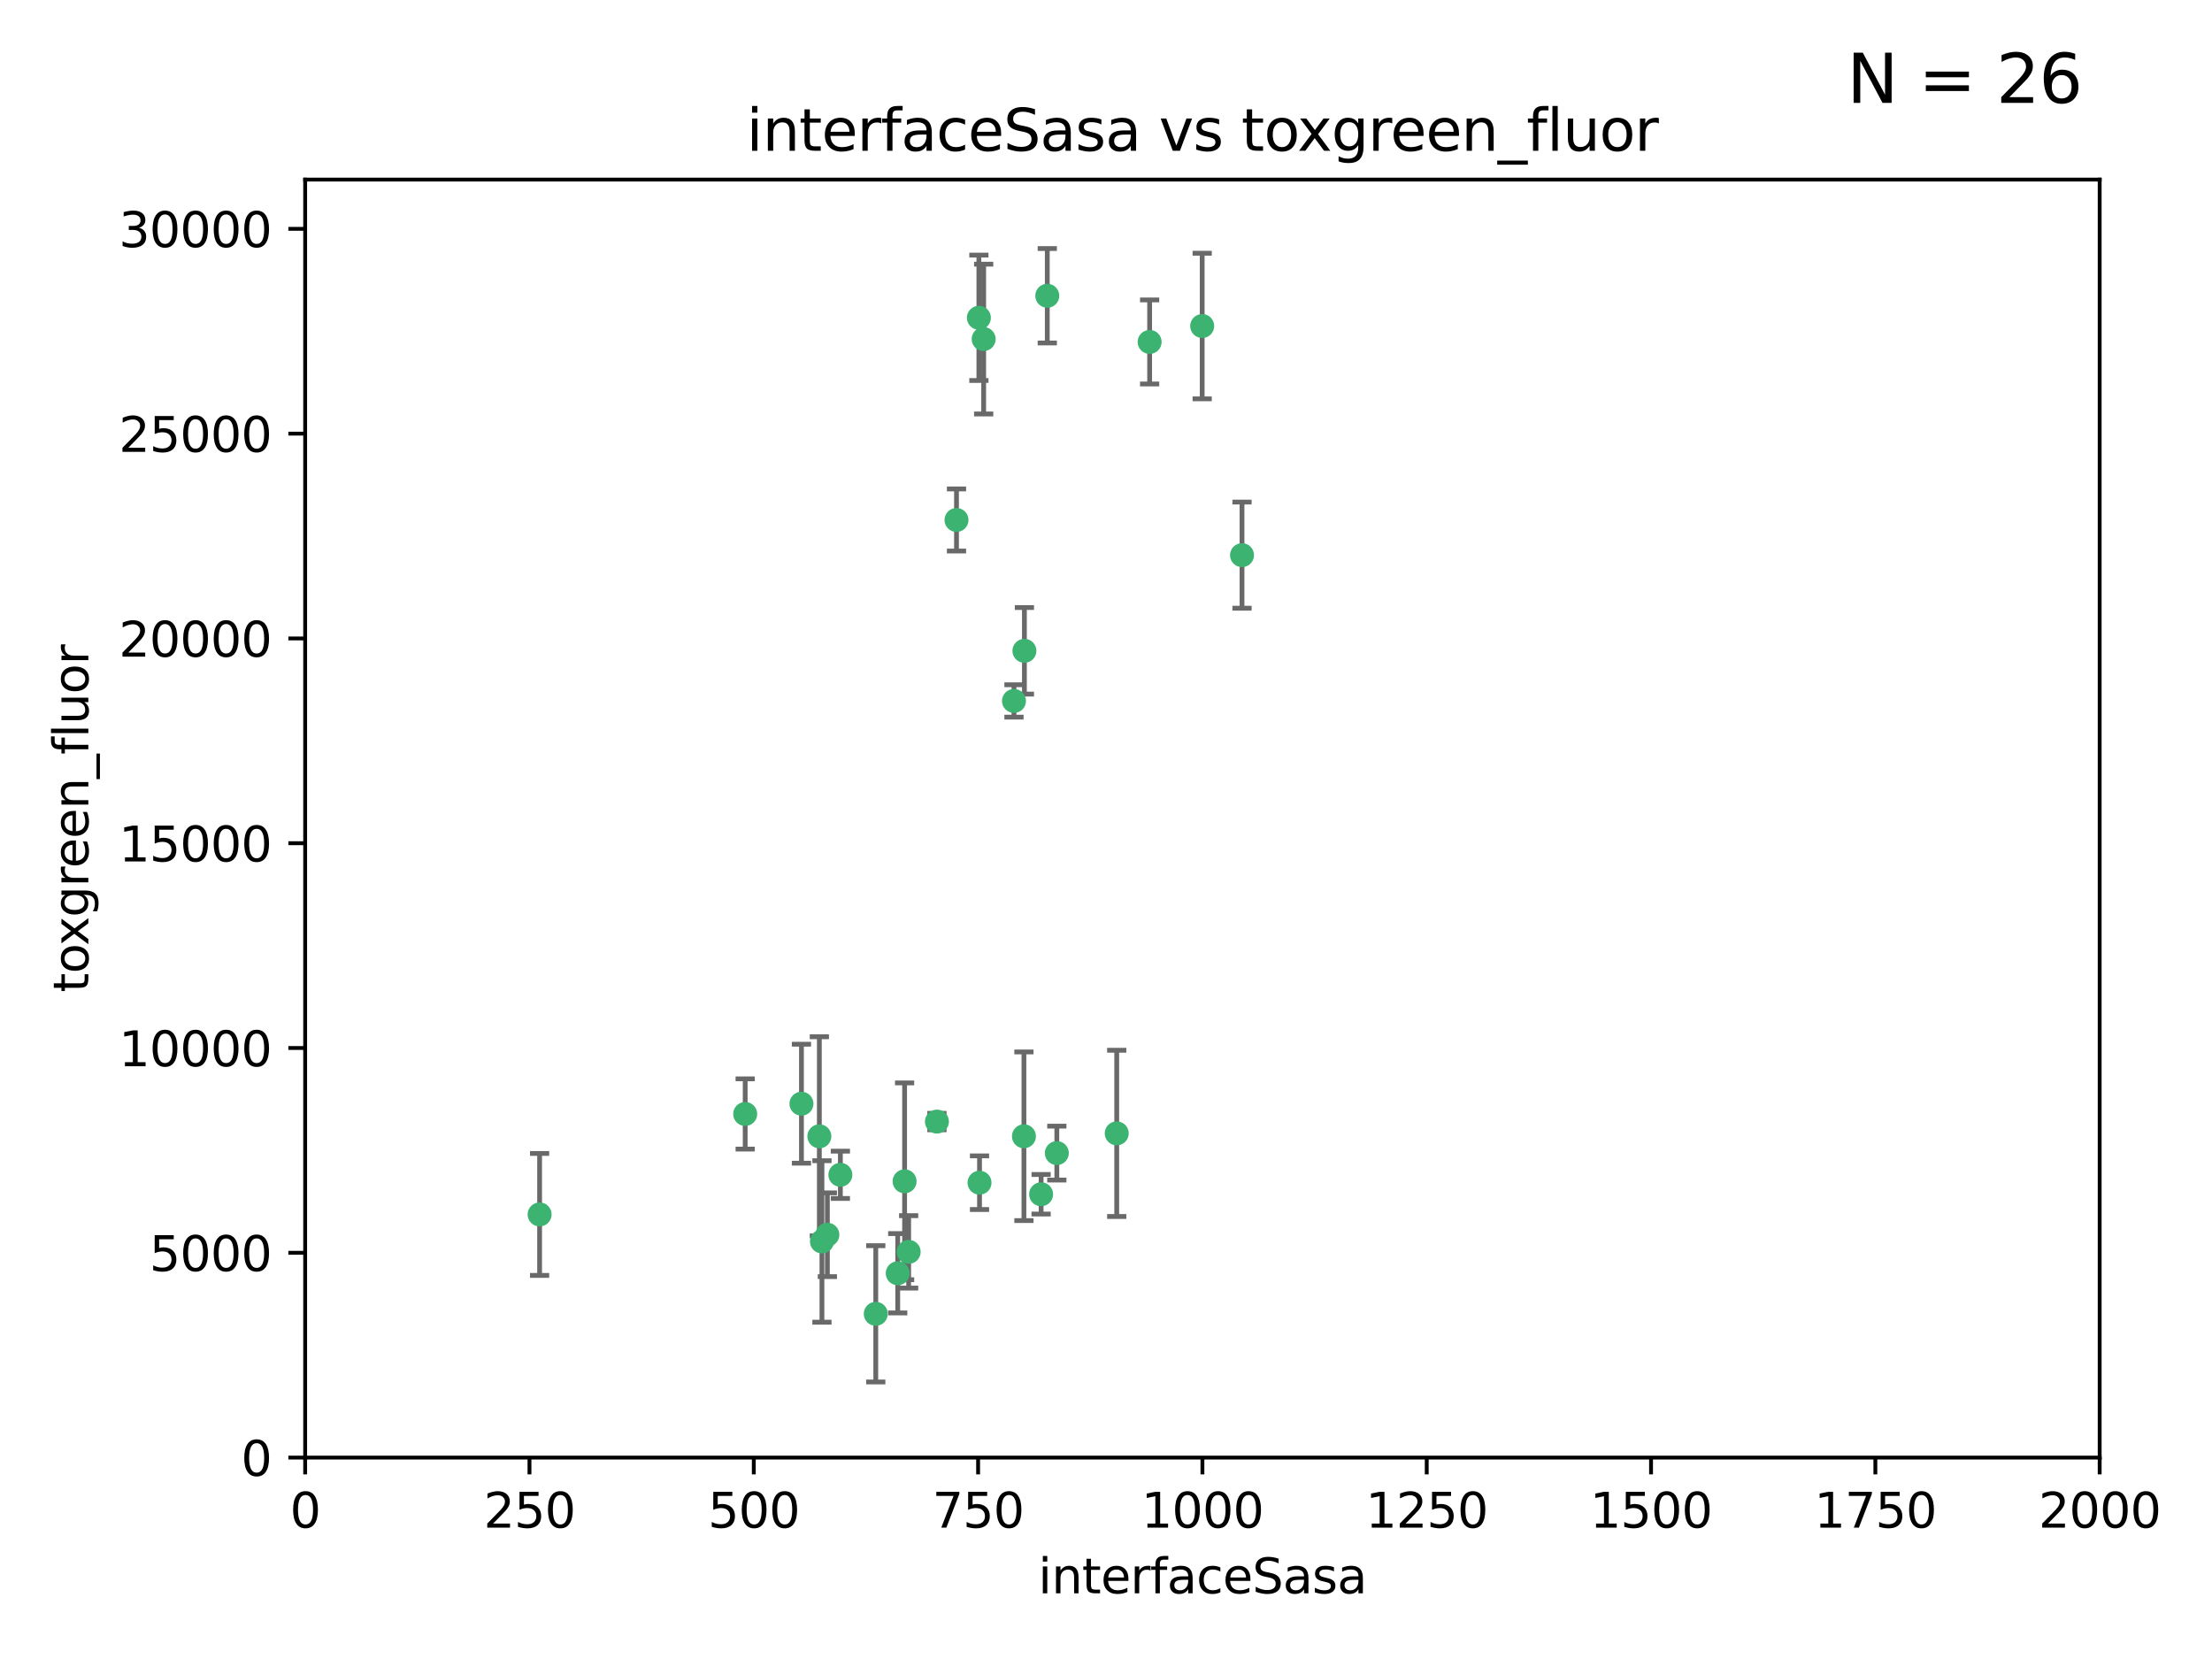 <?xml version="1.0" encoding="utf-8" standalone="no"?>
<!DOCTYPE svg PUBLIC "-//W3C//DTD SVG 1.1//EN"
  "http://www.w3.org/Graphics/SVG/1.1/DTD/svg11.dtd">
<svg xmlns:xlink="http://www.w3.org/1999/xlink" width="460.8pt" height="345.6pt" viewBox="0 0 460.8 345.6" xmlns="http://www.w3.org/2000/svg" version="1.1">
 <defs>
  <style type="text/css">*{stroke-linejoin: round; stroke-linecap: butt}</style>
 </defs>
 <g id="figure_1">
  <g id="patch_1">
   <path d="M 0 345.6 
L 460.8 345.6 
L 460.8 0 
L 0 0 
z
" style="fill: #ffffff"/>
  </g>
  <g id="axes_1">
   <g id="patch_2">
    <path d="M 63.571 303.64 
L 437.4 303.64 
L 437.4 37.411 
L 63.571 37.411 
z
" style="fill: #ffffff"/>
   </g>
   <g id="PathCollection_1">
    <defs>
     <path id="m1e7ad9d1d6" d="M 0 1.118 
C 0.297 1.118 0.581 1 0.791 0.791 
C 1 0.581 1.118 0.297 1.118 0 
C 1.118 -0.297 1 -0.581 0.791 -0.791 
C 0.581 -1 0.297 -1.118 0 -1.118 
C -0.297 -1.118 -0.581 -1 -0.791 -0.791 
C -1 -0.581 -1.118 -0.297 -1.118 0 
C -1.118 0.297 -1 0.581 -0.791 0.791 
C -0.581 1 -0.297 1.118 0 1.118 
z
" style="stroke: #3cb371"/>
    </defs>
    <g clip-path="url(#pb0818749a8)">
     <use xlink:href="#m1e7ad9d1d6" x="239.489" y="71.233" style="fill: #3cb371; stroke: #3cb371"/>
     <use xlink:href="#m1e7ad9d1d6" x="250.437" y="67.919" style="fill: #3cb371; stroke: #3cb371"/>
     <use xlink:href="#m1e7ad9d1d6" x="218.168" y="61.614" style="fill: #3cb371; stroke: #3cb371"/>
     <use xlink:href="#m1e7ad9d1d6" x="258.734" y="115.648" style="fill: #3cb371; stroke: #3cb371"/>
     <use xlink:href="#m1e7ad9d1d6" x="213.404" y="135.578" style="fill: #3cb371; stroke: #3cb371"/>
     <use xlink:href="#m1e7ad9d1d6" x="204.916" y="70.635" style="fill: #3cb371; stroke: #3cb371"/>
     <use xlink:href="#m1e7ad9d1d6" x="199.256" y="108.323" style="fill: #3cb371; stroke: #3cb371"/>
     <use xlink:href="#m1e7ad9d1d6" x="216.882" y="248.785" style="fill: #3cb371; stroke: #3cb371"/>
     <use xlink:href="#m1e7ad9d1d6" x="203.92" y="66.198" style="fill: #3cb371; stroke: #3cb371"/>
     <use xlink:href="#m1e7ad9d1d6" x="232.635" y="236.101" style="fill: #3cb371; stroke: #3cb371"/>
     <use xlink:href="#m1e7ad9d1d6" x="220.157" y="240.21" style="fill: #3cb371; stroke: #3cb371"/>
     <use xlink:href="#m1e7ad9d1d6" x="211.23" y="146.019" style="fill: #3cb371; stroke: #3cb371"/>
     <use xlink:href="#m1e7ad9d1d6" x="213.303" y="236.707" style="fill: #3cb371; stroke: #3cb371"/>
     <use xlink:href="#m1e7ad9d1d6" x="175.066" y="244.732" style="fill: #3cb371; stroke: #3cb371"/>
     <use xlink:href="#m1e7ad9d1d6" x="172.357" y="257.22" style="fill: #3cb371; stroke: #3cb371"/>
     <use xlink:href="#m1e7ad9d1d6" x="166.957" y="229.921" style="fill: #3cb371; stroke: #3cb371"/>
     <use xlink:href="#m1e7ad9d1d6" x="112.41" y="252.987" style="fill: #3cb371; stroke: #3cb371"/>
     <use xlink:href="#m1e7ad9d1d6" x="188.445" y="246.088" style="fill: #3cb371; stroke: #3cb371"/>
     <use xlink:href="#m1e7ad9d1d6" x="170.686" y="236.712" style="fill: #3cb371; stroke: #3cb371"/>
     <use xlink:href="#m1e7ad9d1d6" x="155.238" y="232.062" style="fill: #3cb371; stroke: #3cb371"/>
     <use xlink:href="#m1e7ad9d1d6" x="195.181" y="233.649" style="fill: #3cb371; stroke: #3cb371"/>
     <use xlink:href="#m1e7ad9d1d6" x="204.052" y="246.377" style="fill: #3cb371; stroke: #3cb371"/>
     <use xlink:href="#m1e7ad9d1d6" x="187.013" y="265.242" style="fill: #3cb371; stroke: #3cb371"/>
     <use xlink:href="#m1e7ad9d1d6" x="189.29" y="260.788" style="fill: #3cb371; stroke: #3cb371"/>
     <use xlink:href="#m1e7ad9d1d6" x="182.439" y="273.693" style="fill: #3cb371; stroke: #3cb371"/>
     <use xlink:href="#m1e7ad9d1d6" x="171.225" y="258.619" style="fill: #3cb371; stroke: #3cb371"/>
    </g>
   </g>
   <g id="matplotlib.axis_1">
    <g id="xtick_1">
     <g id="line2d_1">
      <defs>
       <path id="m02d13e48c8" d="M 0 0 
L 0 3.5 
" style="stroke: #000000; stroke-width: 0.8"/>
      </defs>
      <g>
       <use xlink:href="#m02d13e48c8" x="63.571" y="303.64" style="stroke: #000000; stroke-width: 0.8"/>
      </g>
     </g>
     <g id="text_1">
      <!-- 0 -->
      <g transform="translate(60.39 318.238)scale(0.1 -0.1)">
       <defs>
        <path id="DejaVuSans-30" d="M 2034 4250 
Q 1547 4250 1301 3770 
Q 1056 3291 1056 2328 
Q 1056 1369 1301 889 
Q 1547 409 2034 409 
Q 2525 409 2770 889 
Q 3016 1369 3016 2328 
Q 3016 3291 2770 3770 
Q 2525 4250 2034 4250 
z
M 2034 4750 
Q 2819 4750 3233 4129 
Q 3647 3509 3647 2328 
Q 3647 1150 3233 529 
Q 2819 -91 2034 -91 
Q 1250 -91 836 529 
Q 422 1150 422 2328 
Q 422 3509 836 4129 
Q 1250 4750 2034 4750 
z
" transform="scale(0.016)"/>
       </defs>
       <use xlink:href="#DejaVuSans-30"/>
      </g>
     </g>
    </g>
    <g id="xtick_2">
     <g id="line2d_2">
      <g>
       <use xlink:href="#m02d13e48c8" x="110.3" y="303.64" style="stroke: #000000; stroke-width: 0.8"/>
      </g>
     </g>
     <g id="text_2">
      <!-- 250 -->
      <g transform="translate(100.756 318.238)scale(0.1 -0.1)">
       <defs>
        <path id="DejaVuSans-32" d="M 1228 531 
L 3431 531 
L 3431 0 
L 469 0 
L 469 531 
Q 828 903 1448 1529 
Q 2069 2156 2228 2338 
Q 2531 2678 2651 2914 
Q 2772 3150 2772 3378 
Q 2772 3750 2511 3984 
Q 2250 4219 1831 4219 
Q 1534 4219 1204 4116 
Q 875 4013 500 3803 
L 500 4441 
Q 881 4594 1212 4672 
Q 1544 4750 1819 4750 
Q 2544 4750 2975 4387 
Q 3406 4025 3406 3419 
Q 3406 3131 3298 2873 
Q 3191 2616 2906 2266 
Q 2828 2175 2409 1742 
Q 1991 1309 1228 531 
z
" transform="scale(0.016)"/>
        <path id="DejaVuSans-35" d="M 691 4666 
L 3169 4666 
L 3169 4134 
L 1269 4134 
L 1269 2991 
Q 1406 3038 1543 3061 
Q 1681 3084 1819 3084 
Q 2600 3084 3056 2656 
Q 3513 2228 3513 1497 
Q 3513 744 3044 326 
Q 2575 -91 1722 -91 
Q 1428 -91 1123 -41 
Q 819 9 494 109 
L 494 744 
Q 775 591 1075 516 
Q 1375 441 1709 441 
Q 2250 441 2565 725 
Q 2881 1009 2881 1497 
Q 2881 1984 2565 2268 
Q 2250 2553 1709 2553 
Q 1456 2553 1204 2497 
Q 953 2441 691 2322 
L 691 4666 
z
" transform="scale(0.016)"/>
       </defs>
       <use xlink:href="#DejaVuSans-32"/>
       <use xlink:href="#DejaVuSans-35" x="63.623"/>
       <use xlink:href="#DejaVuSans-30" x="127.246"/>
      </g>
     </g>
    </g>
    <g id="xtick_3">
     <g id="line2d_3">
      <g>
       <use xlink:href="#m02d13e48c8" x="157.028" y="303.64" style="stroke: #000000; stroke-width: 0.8"/>
      </g>
     </g>
     <g id="text_3">
      <!-- 500 -->
      <g transform="translate(147.485 318.238)scale(0.1 -0.1)">
       <use xlink:href="#DejaVuSans-35"/>
       <use xlink:href="#DejaVuSans-30" x="63.623"/>
       <use xlink:href="#DejaVuSans-30" x="127.246"/>
      </g>
     </g>
    </g>
    <g id="xtick_4">
     <g id="line2d_4">
      <g>
       <use xlink:href="#m02d13e48c8" x="203.757" y="303.64" style="stroke: #000000; stroke-width: 0.8"/>
      </g>
     </g>
     <g id="text_4">
      <!-- 750 -->
      <g transform="translate(194.213 318.238)scale(0.1 -0.1)">
       <defs>
        <path id="DejaVuSans-37" d="M 525 4666 
L 3525 4666 
L 3525 4397 
L 1831 0 
L 1172 0 
L 2766 4134 
L 525 4134 
L 525 4666 
z
" transform="scale(0.016)"/>
       </defs>
       <use xlink:href="#DejaVuSans-37"/>
       <use xlink:href="#DejaVuSans-35" x="63.623"/>
       <use xlink:href="#DejaVuSans-30" x="127.246"/>
      </g>
     </g>
    </g>
    <g id="xtick_5">
     <g id="line2d_5">
      <g>
       <use xlink:href="#m02d13e48c8" x="250.486" y="303.64" style="stroke: #000000; stroke-width: 0.8"/>
      </g>
     </g>
     <g id="text_5">
      <!-- 1000 -->
      <g transform="translate(237.761 318.238)scale(0.1 -0.1)">
       <defs>
        <path id="DejaVuSans-31" d="M 794 531 
L 1825 531 
L 1825 4091 
L 703 3866 
L 703 4441 
L 1819 4666 
L 2450 4666 
L 2450 531 
L 3481 531 
L 3481 0 
L 794 0 
L 794 531 
z
" transform="scale(0.016)"/>
       </defs>
       <use xlink:href="#DejaVuSans-31"/>
       <use xlink:href="#DejaVuSans-30" x="63.623"/>
       <use xlink:href="#DejaVuSans-30" x="127.246"/>
       <use xlink:href="#DejaVuSans-30" x="190.869"/>
      </g>
     </g>
    </g>
    <g id="xtick_6">
     <g id="line2d_6">
      <g>
       <use xlink:href="#m02d13e48c8" x="297.214" y="303.64" style="stroke: #000000; stroke-width: 0.8"/>
      </g>
     </g>
     <g id="text_6">
      <!-- 1250 -->
      <g transform="translate(284.489 318.238)scale(0.1 -0.1)">
       <use xlink:href="#DejaVuSans-31"/>
       <use xlink:href="#DejaVuSans-32" x="63.623"/>
       <use xlink:href="#DejaVuSans-35" x="127.246"/>
       <use xlink:href="#DejaVuSans-30" x="190.869"/>
      </g>
     </g>
    </g>
    <g id="xtick_7">
     <g id="line2d_7">
      <g>
       <use xlink:href="#m02d13e48c8" x="343.943" y="303.64" style="stroke: #000000; stroke-width: 0.8"/>
      </g>
     </g>
     <g id="text_7">
      <!-- 1500 -->
      <g transform="translate(331.218 318.238)scale(0.1 -0.1)">
       <use xlink:href="#DejaVuSans-31"/>
       <use xlink:href="#DejaVuSans-35" x="63.623"/>
       <use xlink:href="#DejaVuSans-30" x="127.246"/>
       <use xlink:href="#DejaVuSans-30" x="190.869"/>
      </g>
     </g>
    </g>
    <g id="xtick_8">
     <g id="line2d_8">
      <g>
       <use xlink:href="#m02d13e48c8" x="390.671" y="303.64" style="stroke: #000000; stroke-width: 0.8"/>
      </g>
     </g>
     <g id="text_8">
      <!-- 1750 -->
      <g transform="translate(377.946 318.238)scale(0.1 -0.1)">
       <use xlink:href="#DejaVuSans-31"/>
       <use xlink:href="#DejaVuSans-37" x="63.623"/>
       <use xlink:href="#DejaVuSans-35" x="127.246"/>
       <use xlink:href="#DejaVuSans-30" x="190.869"/>
      </g>
     </g>
    </g>
    <g id="xtick_9">
     <g id="line2d_9">
      <g>
       <use xlink:href="#m02d13e48c8" x="437.4" y="303.64" style="stroke: #000000; stroke-width: 0.8"/>
      </g>
     </g>
     <g id="text_9">
      <!-- 2000 -->
      <g transform="translate(424.675 318.238)scale(0.1 -0.1)">
       <use xlink:href="#DejaVuSans-32"/>
       <use xlink:href="#DejaVuSans-30" x="63.623"/>
       <use xlink:href="#DejaVuSans-30" x="127.246"/>
       <use xlink:href="#DejaVuSans-30" x="190.869"/>
      </g>
     </g>
    </g>
    <g id="text_10">
     <!-- interfaceSasa -->
     <g transform="translate(216.279 331.917)scale(0.1 -0.1)">
      <defs>
       <path id="DejaVuSans-69" d="M 603 3500 
L 1178 3500 
L 1178 0 
L 603 0 
L 603 3500 
z
M 603 4863 
L 1178 4863 
L 1178 4134 
L 603 4134 
L 603 4863 
z
" transform="scale(0.016)"/>
       <path id="DejaVuSans-6e" d="M 3513 2113 
L 3513 0 
L 2938 0 
L 2938 2094 
Q 2938 2591 2744 2837 
Q 2550 3084 2163 3084 
Q 1697 3084 1428 2787 
Q 1159 2491 1159 1978 
L 1159 0 
L 581 0 
L 581 3500 
L 1159 3500 
L 1159 2956 
Q 1366 3272 1645 3428 
Q 1925 3584 2291 3584 
Q 2894 3584 3203 3211 
Q 3513 2838 3513 2113 
z
" transform="scale(0.016)"/>
       <path id="DejaVuSans-74" d="M 1172 4494 
L 1172 3500 
L 2356 3500 
L 2356 3053 
L 1172 3053 
L 1172 1153 
Q 1172 725 1289 603 
Q 1406 481 1766 481 
L 2356 481 
L 2356 0 
L 1766 0 
Q 1100 0 847 248 
Q 594 497 594 1153 
L 594 3053 
L 172 3053 
L 172 3500 
L 594 3500 
L 594 4494 
L 1172 4494 
z
" transform="scale(0.016)"/>
       <path id="DejaVuSans-65" d="M 3597 1894 
L 3597 1613 
L 953 1613 
Q 991 1019 1311 708 
Q 1631 397 2203 397 
Q 2534 397 2845 478 
Q 3156 559 3463 722 
L 3463 178 
Q 3153 47 2828 -22 
Q 2503 -91 2169 -91 
Q 1331 -91 842 396 
Q 353 884 353 1716 
Q 353 2575 817 3079 
Q 1281 3584 2069 3584 
Q 2775 3584 3186 3129 
Q 3597 2675 3597 1894 
z
M 3022 2063 
Q 3016 2534 2758 2815 
Q 2500 3097 2075 3097 
Q 1594 3097 1305 2825 
Q 1016 2553 972 2059 
L 3022 2063 
z
" transform="scale(0.016)"/>
       <path id="DejaVuSans-72" d="M 2631 2963 
Q 2534 3019 2420 3045 
Q 2306 3072 2169 3072 
Q 1681 3072 1420 2755 
Q 1159 2438 1159 1844 
L 1159 0 
L 581 0 
L 581 3500 
L 1159 3500 
L 1159 2956 
Q 1341 3275 1631 3429 
Q 1922 3584 2338 3584 
Q 2397 3584 2469 3576 
Q 2541 3569 2628 3553 
L 2631 2963 
z
" transform="scale(0.016)"/>
       <path id="DejaVuSans-66" d="M 2375 4863 
L 2375 4384 
L 1825 4384 
Q 1516 4384 1395 4259 
Q 1275 4134 1275 3809 
L 1275 3500 
L 2222 3500 
L 2222 3053 
L 1275 3053 
L 1275 0 
L 697 0 
L 697 3053 
L 147 3053 
L 147 3500 
L 697 3500 
L 697 3744 
Q 697 4328 969 4595 
Q 1241 4863 1831 4863 
L 2375 4863 
z
" transform="scale(0.016)"/>
       <path id="DejaVuSans-61" d="M 2194 1759 
Q 1497 1759 1228 1600 
Q 959 1441 959 1056 
Q 959 750 1161 570 
Q 1363 391 1709 391 
Q 2188 391 2477 730 
Q 2766 1069 2766 1631 
L 2766 1759 
L 2194 1759 
z
M 3341 1997 
L 3341 0 
L 2766 0 
L 2766 531 
Q 2569 213 2275 61 
Q 1981 -91 1556 -91 
Q 1019 -91 701 211 
Q 384 513 384 1019 
Q 384 1609 779 1909 
Q 1175 2209 1959 2209 
L 2766 2209 
L 2766 2266 
Q 2766 2663 2505 2880 
Q 2244 3097 1772 3097 
Q 1472 3097 1187 3025 
Q 903 2953 641 2809 
L 641 3341 
Q 956 3463 1253 3523 
Q 1550 3584 1831 3584 
Q 2591 3584 2966 3190 
Q 3341 2797 3341 1997 
z
" transform="scale(0.016)"/>
       <path id="DejaVuSans-63" d="M 3122 3366 
L 3122 2828 
Q 2878 2963 2633 3030 
Q 2388 3097 2138 3097 
Q 1578 3097 1268 2742 
Q 959 2388 959 1747 
Q 959 1106 1268 751 
Q 1578 397 2138 397 
Q 2388 397 2633 464 
Q 2878 531 3122 666 
L 3122 134 
Q 2881 22 2623 -34 
Q 2366 -91 2075 -91 
Q 1284 -91 818 406 
Q 353 903 353 1747 
Q 353 2603 823 3093 
Q 1294 3584 2113 3584 
Q 2378 3584 2631 3529 
Q 2884 3475 3122 3366 
z
" transform="scale(0.016)"/>
       <path id="DejaVuSans-53" d="M 3425 4513 
L 3425 3897 
Q 3066 4069 2747 4153 
Q 2428 4238 2131 4238 
Q 1616 4238 1336 4038 
Q 1056 3838 1056 3469 
Q 1056 3159 1242 3001 
Q 1428 2844 1947 2747 
L 2328 2669 
Q 3034 2534 3370 2195 
Q 3706 1856 3706 1288 
Q 3706 609 3251 259 
Q 2797 -91 1919 -91 
Q 1588 -91 1214 -16 
Q 841 59 441 206 
L 441 856 
Q 825 641 1194 531 
Q 1563 422 1919 422 
Q 2459 422 2753 634 
Q 3047 847 3047 1241 
Q 3047 1584 2836 1778 
Q 2625 1972 2144 2069 
L 1759 2144 
Q 1053 2284 737 2584 
Q 422 2884 422 3419 
Q 422 4038 858 4394 
Q 1294 4750 2059 4750 
Q 2388 4750 2728 4690 
Q 3069 4631 3425 4513 
z
" transform="scale(0.016)"/>
       <path id="DejaVuSans-73" d="M 2834 3397 
L 2834 2853 
Q 2591 2978 2328 3040 
Q 2066 3103 1784 3103 
Q 1356 3103 1142 2972 
Q 928 2841 928 2578 
Q 928 2378 1081 2264 
Q 1234 2150 1697 2047 
L 1894 2003 
Q 2506 1872 2764 1633 
Q 3022 1394 3022 966 
Q 3022 478 2636 193 
Q 2250 -91 1575 -91 
Q 1294 -91 989 -36 
Q 684 19 347 128 
L 347 722 
Q 666 556 975 473 
Q 1284 391 1588 391 
Q 1994 391 2212 530 
Q 2431 669 2431 922 
Q 2431 1156 2273 1281 
Q 2116 1406 1581 1522 
L 1381 1569 
Q 847 1681 609 1914 
Q 372 2147 372 2553 
Q 372 3047 722 3315 
Q 1072 3584 1716 3584 
Q 2034 3584 2315 3537 
Q 2597 3491 2834 3397 
z
" transform="scale(0.016)"/>
      </defs>
      <use xlink:href="#DejaVuSans-69"/>
      <use xlink:href="#DejaVuSans-6e" x="27.783"/>
      <use xlink:href="#DejaVuSans-74" x="91.162"/>
      <use xlink:href="#DejaVuSans-65" x="130.371"/>
      <use xlink:href="#DejaVuSans-72" x="191.895"/>
      <use xlink:href="#DejaVuSans-66" x="233.008"/>
      <use xlink:href="#DejaVuSans-61" x="268.213"/>
      <use xlink:href="#DejaVuSans-63" x="329.492"/>
      <use xlink:href="#DejaVuSans-65" x="384.473"/>
      <use xlink:href="#DejaVuSans-53" x="445.996"/>
      <use xlink:href="#DejaVuSans-61" x="509.473"/>
      <use xlink:href="#DejaVuSans-73" x="570.752"/>
      <use xlink:href="#DejaVuSans-61" x="622.852"/>
     </g>
    </g>
   </g>
   <g id="matplotlib.axis_2">
    <g id="ytick_1">
     <g id="line2d_10">
      <defs>
       <path id="m84de46cbbf" d="M 0 0 
L -3.5 0 
" style="stroke: #000000; stroke-width: 0.8"/>
      </defs>
      <g>
       <use xlink:href="#m84de46cbbf" x="63.571" y="303.64" style="stroke: #000000; stroke-width: 0.8"/>
      </g>
     </g>
     <g id="text_11">
      <!-- 0 -->
      <g transform="translate(50.209 307.439)scale(0.1 -0.1)">
       <use xlink:href="#DejaVuSans-30"/>
      </g>
     </g>
    </g>
    <g id="ytick_2">
     <g id="line2d_11">
      <g>
       <use xlink:href="#m84de46cbbf" x="63.571" y="260.979" style="stroke: #000000; stroke-width: 0.8"/>
      </g>
     </g>
     <g id="text_12">
      <!-- 5000 -->
      <g transform="translate(31.121 264.778)scale(0.1 -0.1)">
       <use xlink:href="#DejaVuSans-35"/>
       <use xlink:href="#DejaVuSans-30" x="63.623"/>
       <use xlink:href="#DejaVuSans-30" x="127.246"/>
       <use xlink:href="#DejaVuSans-30" x="190.869"/>
      </g>
     </g>
    </g>
    <g id="ytick_3">
     <g id="line2d_12">
      <g>
       <use xlink:href="#m84de46cbbf" x="63.571" y="218.317" style="stroke: #000000; stroke-width: 0.8"/>
      </g>
     </g>
     <g id="text_13">
      <!-- 10000 -->
      <g transform="translate(24.759 222.116)scale(0.1 -0.1)">
       <use xlink:href="#DejaVuSans-31"/>
       <use xlink:href="#DejaVuSans-30" x="63.623"/>
       <use xlink:href="#DejaVuSans-30" x="127.246"/>
       <use xlink:href="#DejaVuSans-30" x="190.869"/>
       <use xlink:href="#DejaVuSans-30" x="254.492"/>
      </g>
     </g>
    </g>
    <g id="ytick_4">
     <g id="line2d_13">
      <g>
       <use xlink:href="#m84de46cbbf" x="63.571" y="175.656" style="stroke: #000000; stroke-width: 0.8"/>
      </g>
     </g>
     <g id="text_14">
      <!-- 15000 -->
      <g transform="translate(24.759 179.455)scale(0.1 -0.1)">
       <use xlink:href="#DejaVuSans-31"/>
       <use xlink:href="#DejaVuSans-35" x="63.623"/>
       <use xlink:href="#DejaVuSans-30" x="127.246"/>
       <use xlink:href="#DejaVuSans-30" x="190.869"/>
       <use xlink:href="#DejaVuSans-30" x="254.492"/>
      </g>
     </g>
    </g>
    <g id="ytick_5">
     <g id="line2d_14">
      <g>
       <use xlink:href="#m84de46cbbf" x="63.571" y="132.994" style="stroke: #000000; stroke-width: 0.8"/>
      </g>
     </g>
     <g id="text_15">
      <!-- 20000 -->
      <g transform="translate(24.759 136.794)scale(0.1 -0.1)">
       <use xlink:href="#DejaVuSans-32"/>
       <use xlink:href="#DejaVuSans-30" x="63.623"/>
       <use xlink:href="#DejaVuSans-30" x="127.246"/>
       <use xlink:href="#DejaVuSans-30" x="190.869"/>
       <use xlink:href="#DejaVuSans-30" x="254.492"/>
      </g>
     </g>
    </g>
    <g id="ytick_6">
     <g id="line2d_15">
      <g>
       <use xlink:href="#m84de46cbbf" x="63.571" y="90.333" style="stroke: #000000; stroke-width: 0.8"/>
      </g>
     </g>
     <g id="text_16">
      <!-- 25000 -->
      <g transform="translate(24.759 94.132)scale(0.1 -0.1)">
       <use xlink:href="#DejaVuSans-32"/>
       <use xlink:href="#DejaVuSans-35" x="63.623"/>
       <use xlink:href="#DejaVuSans-30" x="127.246"/>
       <use xlink:href="#DejaVuSans-30" x="190.869"/>
       <use xlink:href="#DejaVuSans-30" x="254.492"/>
      </g>
     </g>
    </g>
    <g id="ytick_7">
     <g id="line2d_16">
      <g>
       <use xlink:href="#m84de46cbbf" x="63.571" y="47.672" style="stroke: #000000; stroke-width: 0.8"/>
      </g>
     </g>
     <g id="text_17">
      <!-- 30000 -->
      <g transform="translate(24.759 51.471)scale(0.1 -0.1)">
       <defs>
        <path id="DejaVuSans-33" d="M 2597 2516 
Q 3050 2419 3304 2112 
Q 3559 1806 3559 1356 
Q 3559 666 3084 287 
Q 2609 -91 1734 -91 
Q 1441 -91 1130 -33 
Q 819 25 488 141 
L 488 750 
Q 750 597 1062 519 
Q 1375 441 1716 441 
Q 2309 441 2620 675 
Q 2931 909 2931 1356 
Q 2931 1769 2642 2001 
Q 2353 2234 1838 2234 
L 1294 2234 
L 1294 2753 
L 1863 2753 
Q 2328 2753 2575 2939 
Q 2822 3125 2822 3475 
Q 2822 3834 2567 4026 
Q 2313 4219 1838 4219 
Q 1578 4219 1281 4162 
Q 984 4106 628 3988 
L 628 4550 
Q 988 4650 1302 4700 
Q 1616 4750 1894 4750 
Q 2613 4750 3031 4423 
Q 3450 4097 3450 3541 
Q 3450 3153 3228 2886 
Q 3006 2619 2597 2516 
z
" transform="scale(0.016)"/>
       </defs>
       <use xlink:href="#DejaVuSans-33"/>
       <use xlink:href="#DejaVuSans-30" x="63.623"/>
       <use xlink:href="#DejaVuSans-30" x="127.246"/>
       <use xlink:href="#DejaVuSans-30" x="190.869"/>
       <use xlink:href="#DejaVuSans-30" x="254.492"/>
      </g>
     </g>
    </g>
    <g id="text_18">
     <!-- toxgreen_fluor -->
     <g transform="translate(18.401 206.72)rotate(-90)scale(0.1 -0.1)">
      <defs>
       <path id="DejaVuSans-6f" d="M 1959 3097 
Q 1497 3097 1228 2736 
Q 959 2375 959 1747 
Q 959 1119 1226 758 
Q 1494 397 1959 397 
Q 2419 397 2687 759 
Q 2956 1122 2956 1747 
Q 2956 2369 2687 2733 
Q 2419 3097 1959 3097 
z
M 1959 3584 
Q 2709 3584 3137 3096 
Q 3566 2609 3566 1747 
Q 3566 888 3137 398 
Q 2709 -91 1959 -91 
Q 1206 -91 779 398 
Q 353 888 353 1747 
Q 353 2609 779 3096 
Q 1206 3584 1959 3584 
z
" transform="scale(0.016)"/>
       <path id="DejaVuSans-78" d="M 3513 3500 
L 2247 1797 
L 3578 0 
L 2900 0 
L 1881 1375 
L 863 0 
L 184 0 
L 1544 1831 
L 300 3500 
L 978 3500 
L 1906 2253 
L 2834 3500 
L 3513 3500 
z
" transform="scale(0.016)"/>
       <path id="DejaVuSans-67" d="M 2906 1791 
Q 2906 2416 2648 2759 
Q 2391 3103 1925 3103 
Q 1463 3103 1205 2759 
Q 947 2416 947 1791 
Q 947 1169 1205 825 
Q 1463 481 1925 481 
Q 2391 481 2648 825 
Q 2906 1169 2906 1791 
z
M 3481 434 
Q 3481 -459 3084 -895 
Q 2688 -1331 1869 -1331 
Q 1566 -1331 1297 -1286 
Q 1028 -1241 775 -1147 
L 775 -588 
Q 1028 -725 1275 -790 
Q 1522 -856 1778 -856 
Q 2344 -856 2625 -561 
Q 2906 -266 2906 331 
L 2906 616 
Q 2728 306 2450 153 
Q 2172 0 1784 0 
Q 1141 0 747 490 
Q 353 981 353 1791 
Q 353 2603 747 3093 
Q 1141 3584 1784 3584 
Q 2172 3584 2450 3431 
Q 2728 3278 2906 2969 
L 2906 3500 
L 3481 3500 
L 3481 434 
z
" transform="scale(0.016)"/>
       <path id="DejaVuSans-5f" d="M 3263 -1063 
L 3263 -1509 
L -63 -1509 
L -63 -1063 
L 3263 -1063 
z
" transform="scale(0.016)"/>
       <path id="DejaVuSans-6c" d="M 603 4863 
L 1178 4863 
L 1178 0 
L 603 0 
L 603 4863 
z
" transform="scale(0.016)"/>
       <path id="DejaVuSans-75" d="M 544 1381 
L 544 3500 
L 1119 3500 
L 1119 1403 
Q 1119 906 1312 657 
Q 1506 409 1894 409 
Q 2359 409 2629 706 
Q 2900 1003 2900 1516 
L 2900 3500 
L 3475 3500 
L 3475 0 
L 2900 0 
L 2900 538 
Q 2691 219 2414 64 
Q 2138 -91 1772 -91 
Q 1169 -91 856 284 
Q 544 659 544 1381 
z
M 1991 3584 
L 1991 3584 
z
" transform="scale(0.016)"/>
      </defs>
      <use xlink:href="#DejaVuSans-74"/>
      <use xlink:href="#DejaVuSans-6f" x="39.209"/>
      <use xlink:href="#DejaVuSans-78" x="97.266"/>
      <use xlink:href="#DejaVuSans-67" x="156.445"/>
      <use xlink:href="#DejaVuSans-72" x="219.922"/>
      <use xlink:href="#DejaVuSans-65" x="258.785"/>
      <use xlink:href="#DejaVuSans-65" x="320.309"/>
      <use xlink:href="#DejaVuSans-6e" x="381.832"/>
      <use xlink:href="#DejaVuSans-5f" x="445.211"/>
      <use xlink:href="#DejaVuSans-66" x="495.211"/>
      <use xlink:href="#DejaVuSans-6c" x="530.416"/>
      <use xlink:href="#DejaVuSans-75" x="558.199"/>
      <use xlink:href="#DejaVuSans-6f" x="621.578"/>
      <use xlink:href="#DejaVuSans-72" x="682.76"/>
     </g>
    </g>
   </g>
   <g id="LineCollection_1">
    <path d="M 239.489 79.988 
L 239.489 62.478 
" clip-path="url(#pb0818749a8)" style="fill: none; stroke: #696969"/>
    <path d="M 250.437 83.087 
L 250.437 52.751 
" clip-path="url(#pb0818749a8)" style="fill: none; stroke: #696969"/>
    <path d="M 218.168 71.449 
L 218.168 51.779 
" clip-path="url(#pb0818749a8)" style="fill: none; stroke: #696969"/>
    <path d="M 258.734 126.703 
L 258.734 104.593 
" clip-path="url(#pb0818749a8)" style="fill: none; stroke: #696969"/>
    <path d="M 213.404 144.593 
L 213.404 126.564 
" clip-path="url(#pb0818749a8)" style="fill: none; stroke: #696969"/>
    <path d="M 204.916 86.238 
L 204.916 55.032 
" clip-path="url(#pb0818749a8)" style="fill: none; stroke: #696969"/>
    <path d="M 199.256 114.789 
L 199.256 101.857 
" clip-path="url(#pb0818749a8)" style="fill: none; stroke: #696969"/>
    <path d="M 216.882 252.906 
L 216.882 244.665 
" clip-path="url(#pb0818749a8)" style="fill: none; stroke: #696969"/>
    <path d="M 203.92 79.261 
L 203.92 53.136 
" clip-path="url(#pb0818749a8)" style="fill: none; stroke: #696969"/>
    <path d="M 232.635 253.415 
L 232.635 218.787 
" clip-path="url(#pb0818749a8)" style="fill: none; stroke: #696969"/>
    <path d="M 220.157 245.824 
L 220.157 234.595 
" clip-path="url(#pb0818749a8)" style="fill: none; stroke: #696969"/>
    <path d="M 211.23 149.392 
L 211.23 142.646 
" clip-path="url(#pb0818749a8)" style="fill: none; stroke: #696969"/>
    <path d="M 213.303 254.273 
L 213.303 219.142 
" clip-path="url(#pb0818749a8)" style="fill: none; stroke: #696969"/>
    <path d="M 175.066 249.66 
L 175.066 239.805 
" clip-path="url(#pb0818749a8)" style="fill: none; stroke: #696969"/>
    <path d="M 172.357 265.942 
L 172.357 248.497 
" clip-path="url(#pb0818749a8)" style="fill: none; stroke: #696969"/>
    <path d="M 166.957 242.315 
L 166.957 217.527 
" clip-path="url(#pb0818749a8)" style="fill: none; stroke: #696969"/>
    <path d="M 112.41 265.691 
L 112.41 240.284 
" clip-path="url(#pb0818749a8)" style="fill: none; stroke: #696969"/>
    <path d="M 188.445 266.584 
L 188.445 225.592 
" clip-path="url(#pb0818749a8)" style="fill: none; stroke: #696969"/>
    <path d="M 170.686 257.45 
L 170.686 215.974 
" clip-path="url(#pb0818749a8)" style="fill: none; stroke: #696969"/>
    <path d="M 155.238 239.379 
L 155.238 224.745 
" clip-path="url(#pb0818749a8)" style="fill: none; stroke: #696969"/>
    <path d="M 195.181 235.359 
L 195.181 231.938 
" clip-path="url(#pb0818749a8)" style="fill: none; stroke: #696969"/>
    <path d="M 204.052 251.964 
L 204.052 240.79 
" clip-path="url(#pb0818749a8)" style="fill: none; stroke: #696969"/>
    <path d="M 187.013 273.505 
L 187.013 256.98 
" clip-path="url(#pb0818749a8)" style="fill: none; stroke: #696969"/>
    <path d="M 189.29 268.334 
L 189.29 253.243 
" clip-path="url(#pb0818749a8)" style="fill: none; stroke: #696969"/>
    <path d="M 182.439 287.888 
L 182.439 259.498 
" clip-path="url(#pb0818749a8)" style="fill: none; stroke: #696969"/>
    <path d="M 171.225 275.437 
L 171.225 241.801 
" clip-path="url(#pb0818749a8)" style="fill: none; stroke: #696969"/>
   </g>
   <g id="line2d_17">
    <defs>
     <path id="m97c7fa687c" d="M 2 0 
L -2 -0 
" style="stroke: #696969"/>
    </defs>
    <g clip-path="url(#pb0818749a8)">
     <use xlink:href="#m97c7fa687c" x="239.489" y="79.988" style="fill: #696969; stroke: #696969"/>
     <use xlink:href="#m97c7fa687c" x="250.437" y="83.087" style="fill: #696969; stroke: #696969"/>
     <use xlink:href="#m97c7fa687c" x="218.168" y="71.449" style="fill: #696969; stroke: #696969"/>
     <use xlink:href="#m97c7fa687c" x="258.734" y="126.703" style="fill: #696969; stroke: #696969"/>
     <use xlink:href="#m97c7fa687c" x="213.404" y="144.593" style="fill: #696969; stroke: #696969"/>
     <use xlink:href="#m97c7fa687c" x="204.916" y="86.238" style="fill: #696969; stroke: #696969"/>
     <use xlink:href="#m97c7fa687c" x="199.256" y="114.789" style="fill: #696969; stroke: #696969"/>
     <use xlink:href="#m97c7fa687c" x="216.882" y="252.906" style="fill: #696969; stroke: #696969"/>
     <use xlink:href="#m97c7fa687c" x="203.92" y="79.261" style="fill: #696969; stroke: #696969"/>
     <use xlink:href="#m97c7fa687c" x="232.635" y="253.415" style="fill: #696969; stroke: #696969"/>
     <use xlink:href="#m97c7fa687c" x="220.157" y="245.824" style="fill: #696969; stroke: #696969"/>
     <use xlink:href="#m97c7fa687c" x="211.23" y="149.392" style="fill: #696969; stroke: #696969"/>
     <use xlink:href="#m97c7fa687c" x="213.303" y="254.273" style="fill: #696969; stroke: #696969"/>
     <use xlink:href="#m97c7fa687c" x="175.066" y="249.66" style="fill: #696969; stroke: #696969"/>
     <use xlink:href="#m97c7fa687c" x="172.357" y="265.942" style="fill: #696969; stroke: #696969"/>
     <use xlink:href="#m97c7fa687c" x="166.957" y="242.315" style="fill: #696969; stroke: #696969"/>
     <use xlink:href="#m97c7fa687c" x="112.41" y="265.691" style="fill: #696969; stroke: #696969"/>
     <use xlink:href="#m97c7fa687c" x="188.445" y="266.584" style="fill: #696969; stroke: #696969"/>
     <use xlink:href="#m97c7fa687c" x="170.686" y="257.45" style="fill: #696969; stroke: #696969"/>
     <use xlink:href="#m97c7fa687c" x="155.238" y="239.379" style="fill: #696969; stroke: #696969"/>
     <use xlink:href="#m97c7fa687c" x="195.181" y="235.359" style="fill: #696969; stroke: #696969"/>
     <use xlink:href="#m97c7fa687c" x="204.052" y="251.964" style="fill: #696969; stroke: #696969"/>
     <use xlink:href="#m97c7fa687c" x="187.013" y="273.505" style="fill: #696969; stroke: #696969"/>
     <use xlink:href="#m97c7fa687c" x="189.29" y="268.334" style="fill: #696969; stroke: #696969"/>
     <use xlink:href="#m97c7fa687c" x="182.439" y="287.888" style="fill: #696969; stroke: #696969"/>
     <use xlink:href="#m97c7fa687c" x="171.225" y="275.437" style="fill: #696969; stroke: #696969"/>
    </g>
   </g>
   <g id="line2d_18">
    <g clip-path="url(#pb0818749a8)">
     <use xlink:href="#m97c7fa687c" x="239.489" y="62.478" style="fill: #696969; stroke: #696969"/>
     <use xlink:href="#m97c7fa687c" x="250.437" y="52.751" style="fill: #696969; stroke: #696969"/>
     <use xlink:href="#m97c7fa687c" x="218.168" y="51.779" style="fill: #696969; stroke: #696969"/>
     <use xlink:href="#m97c7fa687c" x="258.734" y="104.593" style="fill: #696969; stroke: #696969"/>
     <use xlink:href="#m97c7fa687c" x="213.404" y="126.564" style="fill: #696969; stroke: #696969"/>
     <use xlink:href="#m97c7fa687c" x="204.916" y="55.032" style="fill: #696969; stroke: #696969"/>
     <use xlink:href="#m97c7fa687c" x="199.256" y="101.857" style="fill: #696969; stroke: #696969"/>
     <use xlink:href="#m97c7fa687c" x="216.882" y="244.665" style="fill: #696969; stroke: #696969"/>
     <use xlink:href="#m97c7fa687c" x="203.92" y="53.136" style="fill: #696969; stroke: #696969"/>
     <use xlink:href="#m97c7fa687c" x="232.635" y="218.787" style="fill: #696969; stroke: #696969"/>
     <use xlink:href="#m97c7fa687c" x="220.157" y="234.595" style="fill: #696969; stroke: #696969"/>
     <use xlink:href="#m97c7fa687c" x="211.23" y="142.646" style="fill: #696969; stroke: #696969"/>
     <use xlink:href="#m97c7fa687c" x="213.303" y="219.142" style="fill: #696969; stroke: #696969"/>
     <use xlink:href="#m97c7fa687c" x="175.066" y="239.805" style="fill: #696969; stroke: #696969"/>
     <use xlink:href="#m97c7fa687c" x="172.357" y="248.497" style="fill: #696969; stroke: #696969"/>
     <use xlink:href="#m97c7fa687c" x="166.957" y="217.527" style="fill: #696969; stroke: #696969"/>
     <use xlink:href="#m97c7fa687c" x="112.41" y="240.284" style="fill: #696969; stroke: #696969"/>
     <use xlink:href="#m97c7fa687c" x="188.445" y="225.592" style="fill: #696969; stroke: #696969"/>
     <use xlink:href="#m97c7fa687c" x="170.686" y="215.974" style="fill: #696969; stroke: #696969"/>
     <use xlink:href="#m97c7fa687c" x="155.238" y="224.745" style="fill: #696969; stroke: #696969"/>
     <use xlink:href="#m97c7fa687c" x="195.181" y="231.938" style="fill: #696969; stroke: #696969"/>
     <use xlink:href="#m97c7fa687c" x="204.052" y="240.79" style="fill: #696969; stroke: #696969"/>
     <use xlink:href="#m97c7fa687c" x="187.013" y="256.98" style="fill: #696969; stroke: #696969"/>
     <use xlink:href="#m97c7fa687c" x="189.29" y="253.243" style="fill: #696969; stroke: #696969"/>
     <use xlink:href="#m97c7fa687c" x="182.439" y="259.498" style="fill: #696969; stroke: #696969"/>
     <use xlink:href="#m97c7fa687c" x="171.225" y="241.801" style="fill: #696969; stroke: #696969"/>
    </g>
   </g>
   <g id="line2d_19">
    <defs>
     <path id="m16ff91d5bf" d="M 0 2 
C 0.53 2 1.039 1.789 1.414 1.414 
C 1.789 1.039 2 0.53 2 0 
C 2 -0.53 1.789 -1.039 1.414 -1.414 
C 1.039 -1.789 0.53 -2 0 -2 
C -0.53 -2 -1.039 -1.789 -1.414 -1.414 
C -1.789 -1.039 -2 -0.53 -2 0 
C -2 0.53 -1.789 1.039 -1.414 1.414 
C -1.039 1.789 -0.53 2 0 2 
z
" style="stroke: #3cb371"/>
    </defs>
    <g clip-path="url(#pb0818749a8)">
     <use xlink:href="#m16ff91d5bf" x="239.489" y="71.233" style="fill: #3cb371; stroke: #3cb371"/>
     <use xlink:href="#m16ff91d5bf" x="250.437" y="67.919" style="fill: #3cb371; stroke: #3cb371"/>
     <use xlink:href="#m16ff91d5bf" x="218.168" y="61.614" style="fill: #3cb371; stroke: #3cb371"/>
     <use xlink:href="#m16ff91d5bf" x="258.734" y="115.648" style="fill: #3cb371; stroke: #3cb371"/>
     <use xlink:href="#m16ff91d5bf" x="213.404" y="135.578" style="fill: #3cb371; stroke: #3cb371"/>
     <use xlink:href="#m16ff91d5bf" x="204.916" y="70.635" style="fill: #3cb371; stroke: #3cb371"/>
     <use xlink:href="#m16ff91d5bf" x="199.256" y="108.323" style="fill: #3cb371; stroke: #3cb371"/>
     <use xlink:href="#m16ff91d5bf" x="216.882" y="248.785" style="fill: #3cb371; stroke: #3cb371"/>
     <use xlink:href="#m16ff91d5bf" x="203.92" y="66.198" style="fill: #3cb371; stroke: #3cb371"/>
     <use xlink:href="#m16ff91d5bf" x="232.635" y="236.101" style="fill: #3cb371; stroke: #3cb371"/>
     <use xlink:href="#m16ff91d5bf" x="220.157" y="240.21" style="fill: #3cb371; stroke: #3cb371"/>
     <use xlink:href="#m16ff91d5bf" x="211.23" y="146.019" style="fill: #3cb371; stroke: #3cb371"/>
     <use xlink:href="#m16ff91d5bf" x="213.303" y="236.707" style="fill: #3cb371; stroke: #3cb371"/>
     <use xlink:href="#m16ff91d5bf" x="175.066" y="244.732" style="fill: #3cb371; stroke: #3cb371"/>
     <use xlink:href="#m16ff91d5bf" x="172.357" y="257.22" style="fill: #3cb371; stroke: #3cb371"/>
     <use xlink:href="#m16ff91d5bf" x="166.957" y="229.921" style="fill: #3cb371; stroke: #3cb371"/>
     <use xlink:href="#m16ff91d5bf" x="112.41" y="252.987" style="fill: #3cb371; stroke: #3cb371"/>
     <use xlink:href="#m16ff91d5bf" x="188.445" y="246.088" style="fill: #3cb371; stroke: #3cb371"/>
     <use xlink:href="#m16ff91d5bf" x="170.686" y="236.712" style="fill: #3cb371; stroke: #3cb371"/>
     <use xlink:href="#m16ff91d5bf" x="155.238" y="232.062" style="fill: #3cb371; stroke: #3cb371"/>
     <use xlink:href="#m16ff91d5bf" x="195.181" y="233.649" style="fill: #3cb371; stroke: #3cb371"/>
     <use xlink:href="#m16ff91d5bf" x="204.052" y="246.377" style="fill: #3cb371; stroke: #3cb371"/>
     <use xlink:href="#m16ff91d5bf" x="187.013" y="265.242" style="fill: #3cb371; stroke: #3cb371"/>
     <use xlink:href="#m16ff91d5bf" x="189.29" y="260.788" style="fill: #3cb371; stroke: #3cb371"/>
     <use xlink:href="#m16ff91d5bf" x="182.439" y="273.693" style="fill: #3cb371; stroke: #3cb371"/>
     <use xlink:href="#m16ff91d5bf" x="171.225" y="258.619" style="fill: #3cb371; stroke: #3cb371"/>
    </g>
   </g>
   <g id="patch_3">
    <path d="M 63.571 303.64 
L 63.571 37.411 
" style="fill: none; stroke: #000000; stroke-width: 0.8; stroke-linejoin: miter; stroke-linecap: square"/>
   </g>
   <g id="patch_4">
    <path d="M 437.4 303.64 
L 437.4 37.411 
" style="fill: none; stroke: #000000; stroke-width: 0.8; stroke-linejoin: miter; stroke-linecap: square"/>
   </g>
   <g id="patch_5">
    <path d="M 63.571 303.64 
L 437.4 303.64 
" style="fill: none; stroke: #000000; stroke-width: 0.8; stroke-linejoin: miter; stroke-linecap: square"/>
   </g>
   <g id="patch_6">
    <path d="M 63.571 37.411 
L 437.4 37.411 
" style="fill: none; stroke: #000000; stroke-width: 0.8; stroke-linejoin: miter; stroke-linecap: square"/>
   </g>
   <g id="text_19">
    <!-- N = 26 -->
    <g transform="translate(384.743 21.426)scale(0.14 -0.14)">
     <defs>
      <path id="DejaVuSans-4e" d="M 628 4666 
L 1478 4666 
L 3547 763 
L 3547 4666 
L 4159 4666 
L 4159 0 
L 3309 0 
L 1241 3903 
L 1241 0 
L 628 0 
L 628 4666 
z
" transform="scale(0.016)"/>
      <path id="DejaVuSans-20" transform="scale(0.016)"/>
      <path id="DejaVuSans-3d" d="M 678 2906 
L 4684 2906 
L 4684 2381 
L 678 2381 
L 678 2906 
z
M 678 1631 
L 4684 1631 
L 4684 1100 
L 678 1100 
L 678 1631 
z
" transform="scale(0.016)"/>
      <path id="DejaVuSans-36" d="M 2113 2584 
Q 1688 2584 1439 2293 
Q 1191 2003 1191 1497 
Q 1191 994 1439 701 
Q 1688 409 2113 409 
Q 2538 409 2786 701 
Q 3034 994 3034 1497 
Q 3034 2003 2786 2293 
Q 2538 2584 2113 2584 
z
M 3366 4563 
L 3366 3988 
Q 3128 4100 2886 4159 
Q 2644 4219 2406 4219 
Q 1781 4219 1451 3797 
Q 1122 3375 1075 2522 
Q 1259 2794 1537 2939 
Q 1816 3084 2150 3084 
Q 2853 3084 3261 2657 
Q 3669 2231 3669 1497 
Q 3669 778 3244 343 
Q 2819 -91 2113 -91 
Q 1303 -91 875 529 
Q 447 1150 447 2328 
Q 447 3434 972 4092 
Q 1497 4750 2381 4750 
Q 2619 4750 2861 4703 
Q 3103 4656 3366 4563 
z
" transform="scale(0.016)"/>
     </defs>
     <use xlink:href="#DejaVuSans-4e"/>
     <use xlink:href="#DejaVuSans-20" x="74.805"/>
     <use xlink:href="#DejaVuSans-3d" x="106.592"/>
     <use xlink:href="#DejaVuSans-20" x="190.381"/>
     <use xlink:href="#DejaVuSans-32" x="222.168"/>
     <use xlink:href="#DejaVuSans-36" x="285.791"/>
    </g>
   </g>
   <g id="text_20">
    <!-- interfaceSasa vs toxgreen_fluor -->
    <g transform="translate(155.513 31.411)scale(0.12 -0.12)">
     <defs>
      <path id="DejaVuSans-76" d="M 191 3500 
L 800 3500 
L 1894 563 
L 2988 3500 
L 3597 3500 
L 2284 0 
L 1503 0 
L 191 3500 
z
" transform="scale(0.016)"/>
     </defs>
     <use xlink:href="#DejaVuSans-69"/>
     <use xlink:href="#DejaVuSans-6e" x="27.783"/>
     <use xlink:href="#DejaVuSans-74" x="91.162"/>
     <use xlink:href="#DejaVuSans-65" x="130.371"/>
     <use xlink:href="#DejaVuSans-72" x="191.895"/>
     <use xlink:href="#DejaVuSans-66" x="233.008"/>
     <use xlink:href="#DejaVuSans-61" x="268.213"/>
     <use xlink:href="#DejaVuSans-63" x="329.492"/>
     <use xlink:href="#DejaVuSans-65" x="384.473"/>
     <use xlink:href="#DejaVuSans-53" x="445.996"/>
     <use xlink:href="#DejaVuSans-61" x="509.473"/>
     <use xlink:href="#DejaVuSans-73" x="570.752"/>
     <use xlink:href="#DejaVuSans-61" x="622.852"/>
     <use xlink:href="#DejaVuSans-20" x="684.131"/>
     <use xlink:href="#DejaVuSans-76" x="715.918"/>
     <use xlink:href="#DejaVuSans-73" x="775.098"/>
     <use xlink:href="#DejaVuSans-20" x="827.197"/>
     <use xlink:href="#DejaVuSans-74" x="858.984"/>
     <use xlink:href="#DejaVuSans-6f" x="898.193"/>
     <use xlink:href="#DejaVuSans-78" x="956.25"/>
     <use xlink:href="#DejaVuSans-67" x="1015.43"/>
     <use xlink:href="#DejaVuSans-72" x="1078.906"/>
     <use xlink:href="#DejaVuSans-65" x="1117.77"/>
     <use xlink:href="#DejaVuSans-65" x="1179.293"/>
     <use xlink:href="#DejaVuSans-6e" x="1240.816"/>
     <use xlink:href="#DejaVuSans-5f" x="1304.195"/>
     <use xlink:href="#DejaVuSans-66" x="1354.195"/>
     <use xlink:href="#DejaVuSans-6c" x="1389.4"/>
     <use xlink:href="#DejaVuSans-75" x="1417.184"/>
     <use xlink:href="#DejaVuSans-6f" x="1480.562"/>
     <use xlink:href="#DejaVuSans-72" x="1541.744"/>
    </g>
   </g>
  </g>
 </g>
 <defs>
  <clipPath id="pb0818749a8">
   <rect x="63.571" y="37.411" width="373.829" height="266.229"/>
  </clipPath>
 </defs>
</svg>
